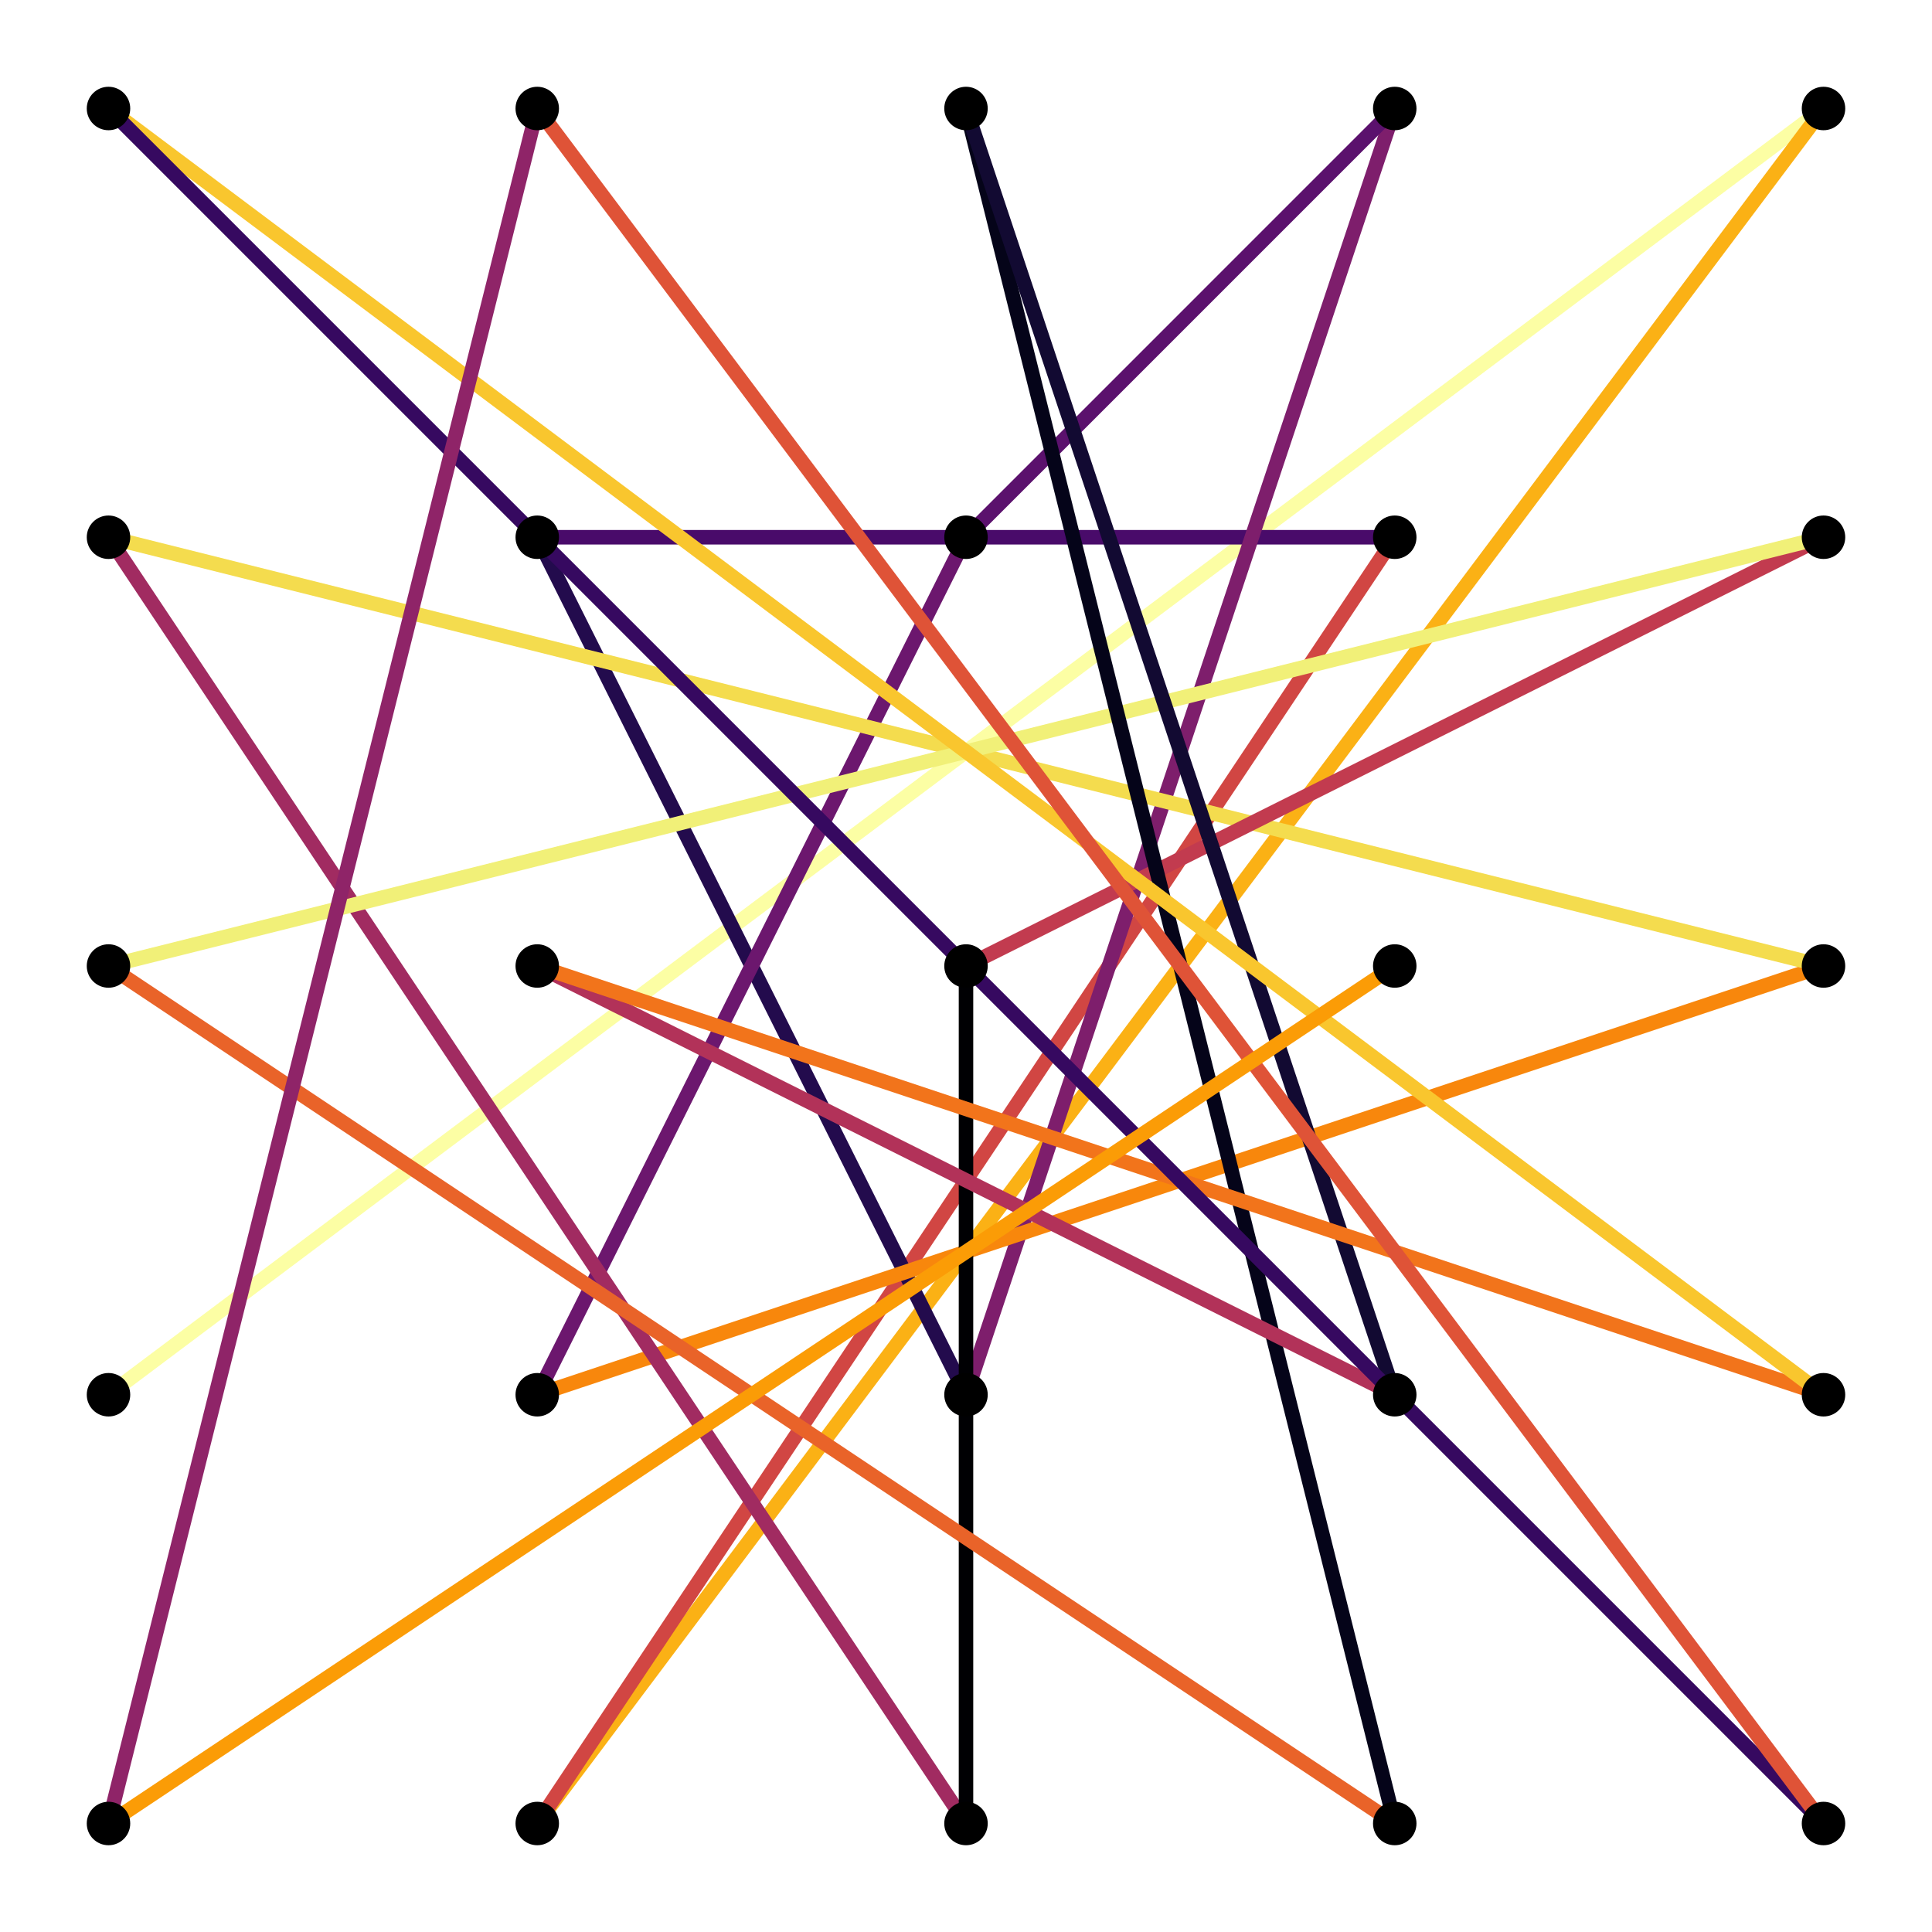 <?xml version="1.0" encoding="utf-8"?>
<svg xmlns="http://www.w3.org/2000/svg" xmlns:xlink="http://www.w3.org/1999/xlink" width="400" height="400" viewBox="0 0 1600 1600">
<rect x="0" y="0" width="1600" height="1600" fill="#333333" stroke="none"/>
<defs>
  <clipPath id="clip990">
    <rect x="0" y="0" width="1600" height="1600"/>
  </clipPath>
</defs>
<path clip-path="url(#clip990)" d="
M0 1600 L1600 1600 L1600 0 L0 0  Z
  " fill="#ffffff" fill-rule="evenodd" fill-opacity="1"/>
<defs>
  <clipPath id="clip991">
    <rect x="320" y="160" width="1121" height="1121"/>
  </clipPath>
</defs>
<path clip-path="url(#clip990)" d="
M47.244 1552.76 L1552.76 1552.76 L1552.76 47.244 L47.244 47.244  Z
  " fill="#ffffff" fill-rule="evenodd" fill-opacity="1"/>
<defs>
  <clipPath id="clip992">
    <rect x="47" y="47" width="1507" height="1507"/>
  </clipPath>
</defs>
<polyline clip-path="url(#clip992)" style="stroke:#fcfea4; stroke-linecap:butt; stroke-linejoin:round; stroke-width:12; stroke-opacity:1; fill:none" points="
  89.853,1155.07 1510.15,89.853 
  "/>
<polyline clip-path="url(#clip992)" style="stroke:#fbb115; stroke-linecap:butt; stroke-linejoin:round; stroke-width:12; stroke-opacity:1; fill:none" points="
  1510.15,89.853 444.926,1510.15 
  "/>
<polyline clip-path="url(#clip992)" style="stroke:#d14643; stroke-linecap:butt; stroke-linejoin:round; stroke-width:12; stroke-opacity:1; fill:none" points="
  444.926,1510.15 1155.07,444.926 
  "/>
<polyline clip-path="url(#clip992)" style="stroke:#490b6a; stroke-linecap:butt; stroke-linejoin:round; stroke-width:12; stroke-opacity:1; fill:none" points="
  1155.07,444.926 444.926,444.926 
  "/>
<polyline clip-path="url(#clip992)" style="stroke:#230b4d; stroke-linecap:butt; stroke-linejoin:round; stroke-width:12; stroke-opacity:1; fill:none" points="
  444.926,444.926 800,1155.07 
  "/>
<polyline clip-path="url(#clip992)" style="stroke:#7e1e6c; stroke-linecap:butt; stroke-linejoin:round; stroke-width:12; stroke-opacity:1; fill:none" points="
  800,1155.07 1155.07,89.853 
  "/>
<polyline clip-path="url(#clip992)" style="stroke:#5b116d; stroke-linecap:butt; stroke-linejoin:round; stroke-width:12; stroke-opacity:1; fill:none" points="
  1155.07,89.853 800,444.926 
  "/>
<polyline clip-path="url(#clip992)" style="stroke:#6c176e; stroke-linecap:butt; stroke-linejoin:round; stroke-width:12; stroke-opacity:1; fill:none" points="
  800,444.926 444.926,1155.07 
  "/>
<polyline clip-path="url(#clip992)" style="stroke:#f8870c; stroke-linecap:butt; stroke-linejoin:round; stroke-width:12; stroke-opacity:1; fill:none" points="
  444.926,1155.07 1510.15,800 
  "/>
<polyline clip-path="url(#clip992)" style="stroke:#f4dc4e; stroke-linecap:butt; stroke-linejoin:round; stroke-width:12; stroke-opacity:1; fill:none" points="
  1510.15,800 89.853,444.926 
  "/>
<polyline clip-path="url(#clip992)" style="stroke:#a12b61; stroke-linecap:butt; stroke-linejoin:round; stroke-width:12; stroke-opacity:1; fill:none" points="
  89.853,444.926 800,1510.15 
  "/>
<polyline clip-path="url(#clip992)" style="stroke:#000003; stroke-linecap:butt; stroke-linejoin:round; stroke-width:12; stroke-opacity:1; fill:none" points="
  800,1510.15 800,800 
  "/>
<polyline clip-path="url(#clip992)" style="stroke:#c23b4f; stroke-linecap:butt; stroke-linejoin:round; stroke-width:12; stroke-opacity:1; fill:none" points="
  800,800 1510.15,444.926 
  "/>
<polyline clip-path="url(#clip992)" style="stroke:#f1f078; stroke-linecap:butt; stroke-linejoin:round; stroke-width:12; stroke-opacity:1; fill:none" points="
  1510.15,444.926 89.853,800 
  "/>
<polyline clip-path="url(#clip992)" style="stroke:#e96329; stroke-linecap:butt; stroke-linejoin:round; stroke-width:12; stroke-opacity:1; fill:none" points="
  89.853,800 1155.07,1510.15 
  "/>
<polyline clip-path="url(#clip992)" style="stroke:#050419; stroke-linecap:butt; stroke-linejoin:round; stroke-width:12; stroke-opacity:1; fill:none" points="
  1155.07,1510.15 800,89.853 
  "/>
<polyline clip-path="url(#clip992)" style="stroke:#120a32; stroke-linecap:butt; stroke-linejoin:round; stroke-width:12; stroke-opacity:1; fill:none" points="
  800,89.853 1155.07,1155.07 
  "/>
<polyline clip-path="url(#clip992)" style="stroke:#b23259; stroke-linecap:butt; stroke-linejoin:round; stroke-width:12; stroke-opacity:1; fill:none" points="
  1155.07,1155.07 444.926,800 
  "/>
<polyline clip-path="url(#clip992)" style="stroke:#f2741b; stroke-linecap:butt; stroke-linejoin:round; stroke-width:12; stroke-opacity:1; fill:none" points="
  444.926,800 1510.15,1155.07 
  "/>
<polyline clip-path="url(#clip992)" style="stroke:#f9c62e; stroke-linecap:butt; stroke-linejoin:round; stroke-width:12; stroke-opacity:1; fill:none" points="
  1510.15,1155.07 89.853,89.853 
  "/>
<polyline clip-path="url(#clip992)" style="stroke:#360960; stroke-linecap:butt; stroke-linejoin:round; stroke-width:12; stroke-opacity:1; fill:none" points="
  89.853,89.853 1510.15,1510.15 
  "/>
<polyline clip-path="url(#clip992)" style="stroke:#df5337; stroke-linecap:butt; stroke-linejoin:round; stroke-width:12; stroke-opacity:1; fill:none" points="
  1510.15,1510.15 444.926,89.853 
  "/>
<polyline clip-path="url(#clip992)" style="stroke:#8f2468; stroke-linecap:butt; stroke-linejoin:round; stroke-width:12; stroke-opacity:1; fill:none" points="
  444.926,89.853 89.853,1510.15 
  "/>
<polyline clip-path="url(#clip992)" style="stroke:#fb9c06; stroke-linecap:butt; stroke-linejoin:round; stroke-width:12; stroke-opacity:1; fill:none" points="
  89.853,1510.15 1155.07,800 
  "/>
<circle clip-path="url(#clip992)" cx="89.853" cy="1510.15" r="18" fill="#000000" fill-rule="evenodd" fill-opacity="1" stroke="none"/>
<circle clip-path="url(#clip992)" cx="89.853" cy="1155.07" r="18" fill="#000000" fill-rule="evenodd" fill-opacity="1" stroke="none"/>
<circle clip-path="url(#clip992)" cx="89.853" cy="800" r="18" fill="#000000" fill-rule="evenodd" fill-opacity="1" stroke="none"/>
<circle clip-path="url(#clip992)" cx="89.853" cy="444.926" r="18" fill="#000000" fill-rule="evenodd" fill-opacity="1" stroke="none"/>
<circle clip-path="url(#clip992)" cx="89.853" cy="89.853" r="18" fill="#000000" fill-rule="evenodd" fill-opacity="1" stroke="none"/>
<circle clip-path="url(#clip992)" cx="444.926" cy="1510.15" r="18" fill="#000000" fill-rule="evenodd" fill-opacity="1" stroke="none"/>
<circle clip-path="url(#clip992)" cx="444.926" cy="1155.07" r="18" fill="#000000" fill-rule="evenodd" fill-opacity="1" stroke="none"/>
<circle clip-path="url(#clip992)" cx="444.926" cy="800" r="18" fill="#000000" fill-rule="evenodd" fill-opacity="1" stroke="none"/>
<circle clip-path="url(#clip992)" cx="444.926" cy="444.926" r="18" fill="#000000" fill-rule="evenodd" fill-opacity="1" stroke="none"/>
<circle clip-path="url(#clip992)" cx="444.926" cy="89.853" r="18" fill="#000000" fill-rule="evenodd" fill-opacity="1" stroke="none"/>
<circle clip-path="url(#clip992)" cx="800" cy="1510.15" r="18" fill="#000000" fill-rule="evenodd" fill-opacity="1" stroke="none"/>
<circle clip-path="url(#clip992)" cx="800" cy="1155.07" r="18" fill="#000000" fill-rule="evenodd" fill-opacity="1" stroke="none"/>
<circle clip-path="url(#clip992)" cx="800" cy="800" r="18" fill="#000000" fill-rule="evenodd" fill-opacity="1" stroke="none"/>
<circle clip-path="url(#clip992)" cx="800" cy="444.926" r="18" fill="#000000" fill-rule="evenodd" fill-opacity="1" stroke="none"/>
<circle clip-path="url(#clip992)" cx="800" cy="89.853" r="18" fill="#000000" fill-rule="evenodd" fill-opacity="1" stroke="none"/>
<circle clip-path="url(#clip992)" cx="1155.07" cy="1510.15" r="18" fill="#000000" fill-rule="evenodd" fill-opacity="1" stroke="none"/>
<circle clip-path="url(#clip992)" cx="1155.07" cy="1155.07" r="18" fill="#000000" fill-rule="evenodd" fill-opacity="1" stroke="none"/>
<circle clip-path="url(#clip992)" cx="1155.07" cy="800" r="18" fill="#000000" fill-rule="evenodd" fill-opacity="1" stroke="none"/>
<circle clip-path="url(#clip992)" cx="1155.07" cy="444.926" r="18" fill="#000000" fill-rule="evenodd" fill-opacity="1" stroke="none"/>
<circle clip-path="url(#clip992)" cx="1155.07" cy="89.853" r="18" fill="#000000" fill-rule="evenodd" fill-opacity="1" stroke="none"/>
<circle clip-path="url(#clip992)" cx="1510.15" cy="1510.15" r="18" fill="#000000" fill-rule="evenodd" fill-opacity="1" stroke="none"/>
<circle clip-path="url(#clip992)" cx="1510.15" cy="1155.07" r="18" fill="#000000" fill-rule="evenodd" fill-opacity="1" stroke="none"/>
<circle clip-path="url(#clip992)" cx="1510.15" cy="800" r="18" fill="#000000" fill-rule="evenodd" fill-opacity="1" stroke="none"/>
<circle clip-path="url(#clip992)" cx="1510.15" cy="444.926" r="18" fill="#000000" fill-rule="evenodd" fill-opacity="1" stroke="none"/>
<circle clip-path="url(#clip992)" cx="1510.15" cy="89.853" r="18" fill="#000000" fill-rule="evenodd" fill-opacity="1" stroke="none"/>
</svg>

